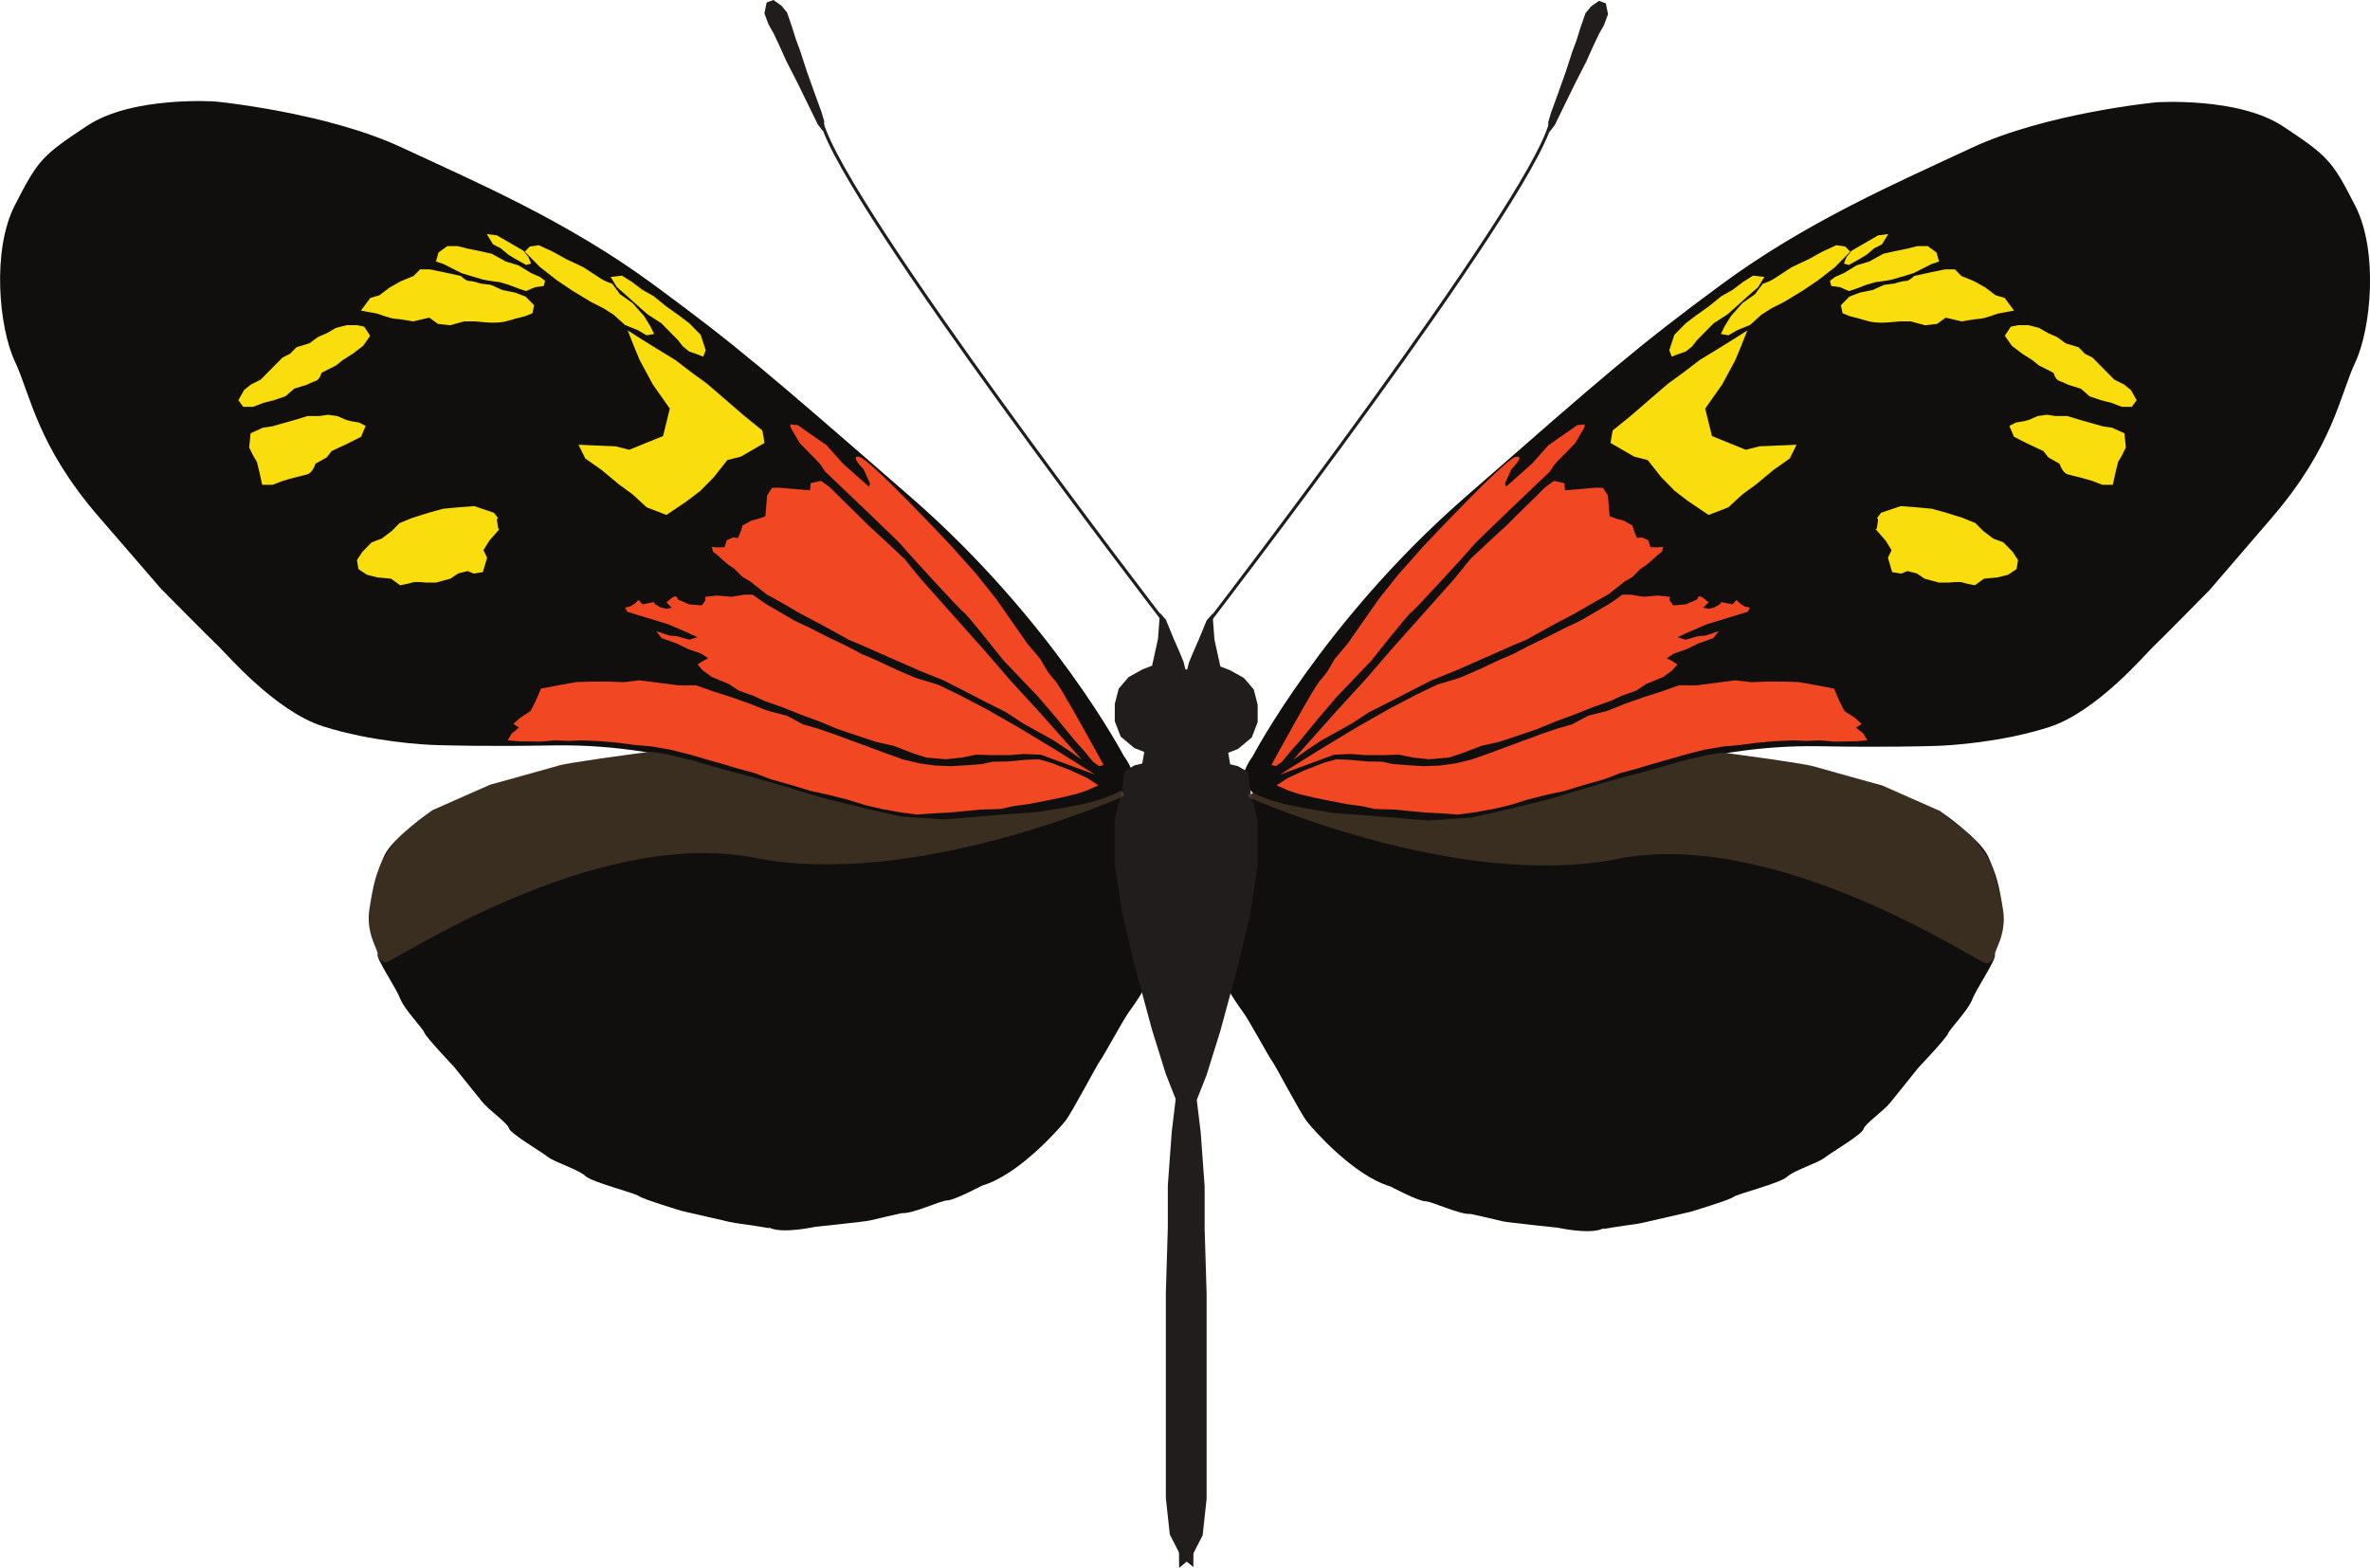 <?xml version="1.0" encoding="UTF-8" standalone="no"?>
<!-- Created with Inkscape (http://www.inkscape.org/) -->

<svg
   xmlns:dc="http://purl.org/dc/elements/1.1/"
   xmlns:cc="http://creativecommons.org/ns#"
   xmlns:rdf="http://www.w3.org/1999/02/22-rdf-syntax-ns#"
   xmlns:svg="http://www.w3.org/2000/svg"
   xmlns="http://www.w3.org/2000/svg"
   xmlns:sodipodi="http://sodipodi.sourceforge.net/DTD/sodipodi-0.dtd"
   xmlns:inkscape="http://www.inkscape.org/namespaces/inkscape"
   width="268.868mm"
   height="177.868mm"
   viewBox="0 0 952.681 630.242"
   id="svg34720"
   version="1.1"
   inkscape:version="0.91 r13725"
   sodipodi:docname="H_e_amalfreda.svg"
   inkscape:export-filename="C:\Users\StevenVB\Dropbox (Cambridge University)\Heliconius\Pictures\cartoons\H_e_erato_simple.png"
   inkscape:export-xdpi="1000"
   inkscape:export-ydpi="1000">
  <defs
     id="defs34722">
    <clipPath
       id="clipPath157182-1-7-91"
       clipPathUnits="userSpaceOnUse">
      <path
         inkscape:connector-curvature="0"
         id="path157184-3-0-4"
         d="m 57.245,6174.23 241.605,0 0,-67.34 -241.605,0 0,67.34 z" />
    </clipPath>
    <clipPath
       id="clipPath157182-1-7-2-68"
       clipPathUnits="userSpaceOnUse">
      <path
         inkscape:connector-curvature="0"
         id="path157184-3-0-1-41"
         d="m 57.245,6174.23 241.605,0 0,-67.34 -241.605,0 0,67.34 z" />
    </clipPath>
    <clipPath
       id="clipPath156194-8-7-6"
       clipPathUnits="userSpaceOnUse">
      <path
         inkscape:connector-curvature="0"
         id="path156196-6-5-8"
         d="m 54.737,6624.2 241.604,0 0,-67.35 -241.604,0 0,67.35 z" />
    </clipPath>
    <clipPath
       id="clipPath156194-8-6-0"
       clipPathUnits="userSpaceOnUse">
      <path
         inkscape:connector-curvature="0"
         id="path156196-6-3-5"
         d="m 54.737,6624.2 241.604,0 0,-67.35 -241.604,0 0,67.35 z" />
    </clipPath>
    <clipPath
       id="clipPath163250-2-9-6-18-13"
       clipPathUnits="userSpaceOnUse">
      <path
         inkscape:connector-curvature="0"
         id="path163252-8-9-8-41-2"
         d="m 62.19,5722.56 243.031,0 0,-67.69 -243.031,0 0,67.69 z" />
    </clipPath>
    <clipPath
       id="clipPath163250-2-9-6-1-2-1"
       clipPathUnits="userSpaceOnUse">
      <path
         inkscape:connector-curvature="0"
         id="path163252-8-9-8-6-4-6"
         d="m 62.19,5722.56 243.031,0 0,-67.69 -243.031,0 0,67.69 z" />
    </clipPath>
    <clipPath
       id="clipPath163250-2-9-6-18-13-9"
       clipPathUnits="userSpaceOnUse">
      <path
         inkscape:connector-curvature="0"
         id="path163252-8-9-8-41-2-1"
         d="m 62.19,5722.56 243.031,0 0,-67.69 -243.031,0 0,67.69 z" />
    </clipPath>
    <filter
       inkscape:collect="always"
       style="color-interpolation-filters:sRGB"
       id="filter5050"
       x="-0.038"
       width="1.076"
       y="-0.137"
       height="1.274">
      <feGaussianBlur
         inkscape:collect="always"
         stdDeviation="3.861"
         id="feGaussianBlur5052" />
    </filter>
    <filter
       inkscape:collect="always"
       style="color-interpolation-filters:sRGB"
       id="filter5054"
       x="-0.038"
       width="1.076"
       y="-0.137"
       height="1.274">
      <feGaussianBlur
         inkscape:collect="always"
         stdDeviation="3.861"
         id="feGaussianBlur5056" />
    </filter>
    <clipPath
       clipPathUnits="userSpaceOnUse"
       id="clipPath157182-1-7-91-2">
      <path
         d="m 57.245,6174.23 241.605,0 0,-67.34 -241.605,0 0,67.34 z"
         id="path157184-3-0-4-8"
         inkscape:connector-curvature="0" />
    </clipPath>
    <clipPath
       clipPathUnits="userSpaceOnUse"
       id="clipPath157182-1-7-2-68-6">
      <path
         d="m 57.245,6174.23 241.605,0 0,-67.34 -241.605,0 0,67.34 z"
         id="path157184-3-0-1-41-1"
         inkscape:connector-curvature="0" />
    </clipPath>
    <clipPath
       clipPathUnits="userSpaceOnUse"
       id="clipPath156194-8-7-6-2">
      <path
         d="m 54.737,6624.2 241.604,0 0,-67.35 -241.604,0 0,67.35 z"
         id="path156196-6-5-8-5"
         inkscape:connector-curvature="0" />
    </clipPath>
    <clipPath
       clipPathUnits="userSpaceOnUse"
       id="clipPath156194-8-6-0-7">
      <path
         d="m 54.737,6624.2 241.604,0 0,-67.35 -241.604,0 0,67.35 z"
         id="path156196-6-3-5-9"
         inkscape:connector-curvature="0" />
    </clipPath>
    <clipPath
       clipPathUnits="userSpaceOnUse"
       id="clipPath163250-2-9-6-18-13-0">
      <path
         d="m 62.19,5722.56 243.031,0 0,-67.69 -243.031,0 0,67.69 z"
         id="path163252-8-9-8-41-2-8"
         inkscape:connector-curvature="0" />
    </clipPath>
    <clipPath
       clipPathUnits="userSpaceOnUse"
       id="clipPath163250-2-9-6-1-2-1-7">
      <path
         d="m 62.19,5722.56 243.031,0 0,-67.69 -243.031,0 0,67.69 z"
         id="path163252-8-9-8-6-4-6-7"
         inkscape:connector-curvature="0" />
    </clipPath>
    <clipPath
       clipPathUnits="userSpaceOnUse"
       id="clipPath154878-7-9-5">
      <path
         d="m 52.477,7073.57 241.606,0 0,-67.35 -241.606,0 0,67.35 z"
         id="path154880-1-4-9"
         inkscape:connector-curvature="0" />
    </clipPath>
    <clipPath
       clipPathUnits="userSpaceOnUse"
       id="clipPath154878-7-7-96">
      <path
         d="m 52.477,7073.57 241.606,0 0,-67.35 -241.606,0 0,67.35 z"
         id="path154880-1-46-1"
         inkscape:connector-curvature="0" />
    </clipPath>
  </defs>
  <sodipodi:namedview
     id="base"
     pagecolor="#ffffff"
     bordercolor="#666666"
     borderopacity="1.0"
     inkscape:pageopacity="0.0"
     inkscape:pageshadow="2"
     inkscape:zoom="0.49497475"
     inkscape:cx="-170.07203"
     inkscape:cy="772.26946"
     inkscape:document-units="px"
     inkscape:current-layer="layer1"
     showgrid="false"
     fit-margin-top="0"
     fit-margin-left="0"
     fit-margin-right="0"
     fit-margin-bottom="0"
     inkscape:window-width="1920"
     inkscape:window-height="1017"
     inkscape:window-x="-8"
     inkscape:window-y="-8"
     inkscape:window-maximized="1" />
  <g
     inkscape:label="Layer 1"
     inkscape:groupmode="layer"
     id="layer1"
     transform="translate(1300.704,145.847)">
    <g
       id="g162606-9-5-2-7-2"
       transform="matrix(1.25,0,0,-1.25,-799.018,174.622)"
       style="fill:#110f0d;fill-opacity:1">
      <path
         d="m 0,0 c 0.864,-1.02 -1.723,-4.091 0.864,-6.816 2.589,-2.732 -1.295,-4.436 -1.727,-6.48 -0.434,-2.047 -2.587,-5.799 -2.587,-9.209 0,-3.407 -0.432,-8.183 -1.727,-12.274 -1.293,-4.092 -4.312,-17.048 -3.446,-21.482 0.861,-4.431 5.605,-10.905 7.326,-13.292 C 0.43,-71.94 6.9,-83.877 7.761,-84.9 c 0.863,-1.023 9.057,-16.706 11.211,-19.432 2.157,-2.732 15.093,-17.393 26.734,-20.798 0,0 9.055,-4.777 11.212,-4.777 2.16,0 11.212,-4.43 14.662,-4.091 0,0 9.055,-2.045 10.349,-2.384 1.293,-0.343 17.677,-2.05 17.677,-2.05 0,0 9.779,-2.16 14.09,-0.453 4.309,1.703 -1.155,-0.228 1.004,0.115 2.16,0.338 3.879,0.677 6.471,1.02 2.585,0.341 5.174,0.684 7.759,1.368 l 13.366,3.066 c 0,0 12.507,3.752 13.799,4.775 1.295,1.019 15.091,4.432 17.251,6.477 2.154,2.048 9.917,4.434 12.071,6.138 2.155,1.703 12.074,7.499 12.505,9.205 0.43,1.707 6.468,5.8 8.625,8.526 2.155,2.727 9.051,11.249 9.051,11.249 0,0 9.057,9.548 9.491,10.913 0.43,1.361 6.47,7.5 7.762,10.908 1.292,3.411 7.763,12.959 7.328,14.322 -0.43,1.365 3.884,6.48 2.591,14.662 -1.294,8.184 -2.156,11.252 -4.746,17.046 -2.587,5.799 -15.523,14.665 -15.523,14.665 l -18.54,8.182 c 0,0 -18.544,5.115 -21.992,6.137 -3.452,1.02 -24.147,3.752 -24.147,3.752 0,0 -17.251,2.386 -21.991,2.727 -4.747,0.342 -21.131,0 -21.131,0 0,0 -13.798,0.342 -20.262,0.342 -6.474,0 -19.411,-0.683 -21.562,-1.026 -2.158,-0.342 -12.508,-1.023 -16.82,-1.023 -4.31,0 -20.268,-2.384 -21.991,-2.384 -1.723,0 -19.406,-4.435 -19.406,-4.435 L 5.604,5.116 0,0 Z"
         style="fill:#110f0d;fill-opacity:1;fill-rule:nonzero;stroke:none"
         id="path162608-0-3-8-0-8"
         inkscape:connector-curvature="0" />
    </g>
    <g
       id="g156206-8-1-1-7-9"
       transform="matrix(1.283,0,0,-1.25,-797.183,158.227)">
      <path
         d="m 0,0 c 0,0 22.043,43.366 66.388,83.198 44.352,39.828 53.734,48.298 80.39,68.501 26.664,20.198 54.862,32.676 78.376,43.961 23.509,11.285 57.872,14.689 57.872,14.689 0,0 25.769,1.853 39.884,-7.764 14.11,-9.609 15.363,-11.02 22.587,-25.577 7.233,-14.555 4.947,-39.369 0,-50.229 -4.948,-10.851 -6.879,-27.008 -26.239,-50.09 l -19.35,-23.084 c 0,0 -15.716,-16.408 -17.799,-18.371 C 280.027,33.27 264.532,14.342 249.468,9.415 234.41,4.483 218.148,3.499 214.211,3.395 210.275,3.288 198.471,2.903 177.715,3.283 c -20.752,0.381 -37.309,-3.608 -44.951,-5.641 -7.631,-2.029 -31.903,-9.581 -38.931,-11.366 -7.029,-1.787 -21.998,-6.961 -35.734,-7.083 -13.728,-0.113 -26.58,1.754 -30.863,2.312 -4.274,0.56 -18.401,2.503 -24.126,5.021 -5.728,2.517 -4.022,4.767 -5.449,6.537 C -3.769,-5.164 0,0 0,0"
         style="fill:#110f0d;fill-opacity:1;fill-rule:nonzero;stroke:none"
         id="path156208-7-9-9-2-0"
         inkscape:connector-curvature="0" />
    </g>
    <g
       id="g163262-5-9-9-7-0"
       transform="matrix(1.25,0,0,-1.25,-826.737,484.395)">
      <path
         d="m 0,0 3.791,3.082 3.791,7.402 1.267,11.718 0,24.668 0,12.955 0,15.417 0,12.951 -0.636,20.969 0,13.571 -1.264,17.271 -1.265,10.484 3.165,8.019 4.42,14.183 5.685,20.97 3.791,16.035 2.526,16.033 0,14.806 -2.181,8.362 -0.976,7.055 -3.16,1.85 -2.525,0.616 -0.634,3.701 3.159,1.236 4.423,3.7 1.894,4.935 0,5.548 -1.26,4.937 -3.157,3.701 -4.425,2.462 -3.16,1.236 -1.896,8.634 -0.63,8.327 -1.894,-2.158 -2.529,-6.169 -1.898,-4.317 -1.261,-3.082 -0.634,-2.471 -4.425,0 L 0,0 Z"
         style="fill:#211d1d;fill-opacity:1;fill-rule:nonzero;stroke:none"
         id="path163264-0-8-2-8-5"
         inkscape:connector-curvature="0" />
    </g>
    <g
       id="g163266-9-6-5-25-8"
       transform="matrix(1.25,0,0,-1.25,-814.101,103.167)">
      <path
         d="M 0,0 C 0,0 101.726,132.292 109.308,159.434"
         style="fill:none;stroke:#211d1d;stroke-width:1;stroke-linecap:butt;stroke-linejoin:miter;stroke-miterlimit:10;stroke-dasharray:none;stroke-opacity:1"
         id="path163268-3-1-6-10-1"
         inkscape:connector-curvature="0" />
    </g>
    <g
       id="g163270-2-6-6-9-4"
       transform="matrix(1.25,0,0,-1.25,-655.749,-144.046)">
      <path
         d="m 0,0 0.634,-3.082 -1.264,-3.391 -1.58,-2.774 -1.896,-4.014 -2.214,-4.932 -3.473,-6.782 -3.473,-7.095 -3.16,-6.474 -0.948,-1.234 -0.209,1.849 0.841,2.878 2.21,6.068 2.529,7.092 2.21,6.784 1.268,3.392 1.256,4.009 1.585,4.624 1.685,2.054 2.315,1.645 L 0,0 Z"
         style="fill:#211d1d;fill-opacity:1;fill-rule:nonzero;stroke:none"
         id="path163272-4-0-1-7-9"
         inkscape:connector-curvature="0" />
    </g>
    <g
       id="g163274-5-5-4-30-2"
       transform="matrix(1.25,0,0,-1.25,-655.749,-144.046)">
      <path
         d="m 0,0 0.634,-3.082 -1.264,-3.391 -1.58,-2.774 -1.896,-4.014 -2.214,-4.932 -3.473,-6.782 -3.473,-7.095 -3.16,-6.474 -0.948,-1.234 -0.209,1.849 0.841,2.878 2.21,6.068 2.529,7.092 2.21,6.784 1.268,3.392 1.256,4.009 1.585,4.624 1.685,2.054 2.315,1.645 L 0,0 Z"
         style="fill:none;stroke:#211d1d;stroke-width:1;stroke-linecap:butt;stroke-linejoin:miter;stroke-miterlimit:10;stroke-dasharray:none;stroke-opacity:1"
         id="path163276-0-4-0-92-2"
         inkscape:connector-curvature="0" />
    </g>
    <g
       id="g163246-5-8-5-2-3"
       transform="matrix(1.25,0,0,-1.25,-876.755,7310.003)"
       style="opacity:0.417;filter:url(#filter5054)">
      <g
         id="g163248-2-5-5-5-8" />
      <g
         id="g163254-6-9-6-5-1">
        <g
           clip-path="url(#clipPath163250-2-9-6-18-13)"
           id="g163256-6-7-4-1-0"
           style="opacity:0.57">
          <g
             transform="translate(62.549,5708.212)"
             id="g163258-6-5-0-7-2">
            <path
               d="m 0,0 c 0,0 66.815,-29.909 118.469,-19.734 51.651,10.179 116.413,-33.766 118.624,-33.608 2.213,0.148 2.739,2.563 2.739,2.563 l 1.16,3.703 1.367,4.318 0.313,5.342 -0.839,4.628 -1.264,4.884 -1.472,5.701 -2.478,4.32 -3.473,4.625 -4.109,3.548 -3.79,2.772 -2.843,2.471 -7.107,3.082 -6.476,3.237 -5.108,1.75 -9.9,3.184 -8.002,1.955 -5.425,1.745 -10.159,1.337 -8.956,1.336 -4.837,0.619 -4.794,0.565 -4.11,-0.617 -8.526,-2.005 L 128.892,8.793 118.469,6.014 106.777,2.624 96.672,-0.462 82.297,-4.006 71.24,-6.472 57.496,-7.396 40.912,-6.01 26.854,-4.933 18.48,-3.541 11.529,-2.158 7.107,-0.925 3.16,0.617 0.63,1.852 -0.359,0.866"
               style="fill:#bf925c;fill-opacity:1;fill-rule:nonzero;stroke:none"
               id="path163260-0-3-0-4-5"
               inkscape:connector-curvature="0" />
          </g>
        </g>
      </g>
    </g>
    <g
       id="g162606-9-5-2-0-6-6"
       transform="matrix(-1.25,0,0,-1.25,-848.721,174.292)"
       style="fill:#110f0d;fill-opacity:1">
      <path
         d="m 0,0 c 0.864,-1.02 -1.723,-4.091 0.864,-6.816 2.589,-2.732 -1.295,-4.436 -1.727,-6.48 -0.434,-2.047 -2.587,-5.799 -2.587,-9.209 0,-3.407 -0.432,-8.183 -1.727,-12.274 -1.293,-4.092 -4.312,-17.048 -3.446,-21.482 0.861,-4.431 5.605,-10.905 7.326,-13.292 C 0.43,-71.94 6.9,-83.877 7.761,-84.9 c 0.863,-1.023 9.057,-16.706 11.211,-19.432 2.157,-2.732 15.093,-17.393 26.734,-20.798 0,0 9.055,-4.777 11.212,-4.777 2.16,0 11.212,-4.43 14.662,-4.091 0,0 9.055,-2.045 10.349,-2.384 1.293,-0.343 17.677,-2.05 17.677,-2.05 0,0 9.779,-2.16 14.09,-0.453 4.309,1.703 -1.155,-0.228 1.004,0.115 2.16,0.338 3.879,0.677 6.471,1.02 2.585,0.341 5.174,0.684 7.759,1.368 l 13.366,3.066 c 0,0 12.507,3.752 13.799,4.775 1.295,1.019 15.091,4.432 17.251,6.477 2.154,2.048 9.917,4.434 12.071,6.138 2.155,1.703 12.074,7.499 12.505,9.205 0.43,1.707 6.468,5.8 8.625,8.526 2.155,2.727 9.051,11.249 9.051,11.249 0,0 9.057,9.548 9.491,10.913 0.43,1.361 6.47,7.5 7.762,10.908 1.292,3.411 7.763,12.959 7.328,14.322 -0.43,1.365 3.884,6.48 2.591,14.662 -1.294,8.184 -2.156,11.252 -4.746,17.046 -2.587,5.799 -15.523,14.665 -15.523,14.665 l -18.54,8.182 c 0,0 -18.544,5.115 -21.992,6.137 -3.452,1.02 -24.147,3.752 -24.147,3.752 0,0 -17.251,2.386 -21.991,2.727 -4.747,0.342 -21.131,0 -21.131,0 0,0 -13.798,0.342 -20.262,0.342 -6.474,0 -19.411,-0.683 -21.562,-1.026 -2.158,-0.342 -12.508,-1.023 -16.82,-1.023 -4.31,0 -20.268,-2.384 -21.991,-2.384 -1.723,0 -19.406,-4.435 -19.406,-4.435 L 5.604,5.116 0,0 Z"
         style="fill:#110f0d;fill-opacity:1;fill-rule:nonzero;stroke:none"
         id="path162608-0-3-8-2-9-5"
         inkscape:connector-curvature="0" />
    </g>
    <g
       id="g156206-8-1-1-6-5-8"
       transform="matrix(-1.29,0,0,-1.25,-849.039,157.896)">
      <path
         d="m 0,0 c 0,0 22.043,43.366 66.388,83.198 44.352,39.828 53.734,48.298 80.39,68.501 26.664,20.198 54.862,32.676 78.376,43.961 23.509,11.285 57.872,14.689 57.872,14.689 0,0 25.769,1.853 39.884,-7.764 14.11,-9.609 15.363,-11.02 22.587,-25.577 7.233,-14.555 4.947,-39.369 0,-50.229 -4.948,-10.851 -6.879,-27.008 -26.239,-50.09 l -19.35,-23.084 c 0,0 -15.716,-16.408 -17.799,-18.371 C 280.027,33.27 264.532,14.342 249.468,9.415 234.41,4.483 218.148,3.499 214.211,3.395 210.275,3.288 198.471,2.903 177.715,3.283 c -20.752,0.381 -37.309,-3.608 -44.951,-5.641 -7.631,-2.029 -31.903,-9.581 -38.931,-11.366 -7.029,-1.787 -21.998,-6.961 -35.734,-7.083 -13.728,-0.113 -26.58,1.754 -30.863,2.312 -4.274,0.56 -18.401,2.503 -24.126,5.021 -5.728,2.517 -4.022,4.767 -5.449,6.537 C -3.769,-5.164 0,0 0,0"
         style="fill:#110f0d;fill-opacity:1;fill-rule:nonzero;stroke:none"
         id="path156208-7-9-9-0-6-7"
         inkscape:connector-curvature="0" />
    </g>
    <g
       id="g163262-5-9-9-9-9-7"
       transform="matrix(-1.25,0,0,-1.25,-821.001,484.065)">
      <path
         d="m 0,0 3.791,3.082 3.791,7.402 1.267,11.718 0,24.668 0,12.955 0,15.417 0,12.951 -0.636,20.969 0,13.571 -1.264,17.271 -1.265,10.484 3.165,8.019 4.42,14.183 5.685,20.97 3.791,16.035 2.526,16.033 0,14.806 -2.181,8.362 -0.976,7.055 -3.16,1.85 -2.525,0.616 -0.634,3.701 3.159,1.236 4.423,3.7 1.894,4.935 0,5.548 -1.26,4.937 -3.157,3.701 -4.425,2.462 -3.16,1.236 -1.896,8.634 -0.63,8.327 -1.894,-2.158 -2.529,-6.169 -1.898,-4.317 -1.261,-3.082 -0.634,-2.471 -4.425,0 L 0,0 Z"
         style="fill:#211d1d;fill-opacity:1;fill-rule:nonzero;stroke:none"
         id="path163264-0-8-2-2-30-8"
         inkscape:connector-curvature="0" />
    </g>
    <g
       id="g163266-9-6-5-2-3-8"
       transform="matrix(-1.25,0,0,-1.25,-833.637,102.836)">
      <path
         d="M 0,0 C 0,0 101.726,132.292 109.308,159.434"
         style="fill:none;stroke:#211d1d;stroke-width:1;stroke-linecap:butt;stroke-linejoin:miter;stroke-miterlimit:10;stroke-dasharray:none;stroke-opacity:1"
         id="path163268-3-1-6-3-8-4"
         inkscape:connector-curvature="0" />
    </g>
    <g
       id="g163270-2-6-6-7-7-3"
       transform="matrix(-1.25,0,0,-1.25,-991.99,-144.376)">
      <path
         d="m 0,0 0.634,-3.082 -1.264,-3.391 -1.58,-2.774 -1.896,-4.014 -2.214,-4.932 -3.473,-6.782 -3.473,-7.095 -3.16,-6.474 -0.948,-1.234 -0.209,1.849 0.841,2.878 2.21,6.068 2.529,7.092 2.21,6.784 1.268,3.392 1.256,4.009 1.585,4.624 1.685,2.054 2.315,1.645 L 0,0 Z"
         style="fill:#211d1d;fill-opacity:1;fill-rule:nonzero;stroke:none"
         id="path163272-4-0-1-2-70-1"
         inkscape:connector-curvature="0" />
    </g>
    <g
       id="g163274-5-5-4-3-2-9"
       transform="matrix(-1.25,0,0,-1.25,-991.99,-144.376)">
      <path
         d="m 0,0 0.634,-3.082 -1.264,-3.391 -1.58,-2.774 -1.896,-4.014 -2.214,-4.932 -3.473,-6.782 -3.473,-7.095 -3.16,-6.474 -0.948,-1.234 -0.209,1.849 0.841,2.878 2.21,6.068 2.529,7.092 2.21,6.784 1.268,3.392 1.256,4.009 1.585,4.624 1.685,2.054 2.315,1.645 L 0,0 Z"
         style="fill:none;stroke:#211d1d;stroke-width:1;stroke-linecap:butt;stroke-linejoin:miter;stroke-miterlimit:10;stroke-dasharray:none;stroke-opacity:1"
         id="path163276-0-4-0-9-45-8"
         inkscape:connector-curvature="0" />
    </g>
    <g
       id="g163246-5-8-5-2-3-1"
       transform="matrix(-1.25,0,0,-1.25,-771.073,7309.571)"
       style="opacity:0.417;filter:url(#filter5050)">
      <g
         id="g163248-2-5-5-5-8-5" />
      <g
         id="g163254-6-9-6-5-1-6">
        <g
           clip-path="url(#clipPath163250-2-9-6-18-13-9)"
           id="g163256-6-7-4-1-0-4"
           style="opacity:0.57">
          <g
             transform="translate(62.549,5708.212)"
             id="g163258-6-5-0-7-2-9">
            <path
               d="m 0,0 c 0,0 66.815,-29.909 118.469,-19.734 51.651,10.179 116.413,-33.766 118.624,-33.608 2.213,0.148 2.739,2.563 2.739,2.563 l 1.16,3.703 1.367,4.318 0.313,5.342 -0.839,4.628 -1.264,4.884 -1.472,5.701 -2.478,4.32 -3.473,4.625 -4.109,3.548 -3.79,2.772 -2.843,2.471 -7.107,3.082 -6.476,3.237 -5.108,1.75 -9.9,3.184 -8.002,1.955 -5.425,1.745 -10.159,1.337 -8.956,1.336 -4.837,0.619 -4.794,0.565 -4.11,-0.617 -8.526,-2.005 L 128.892,8.793 118.469,6.014 106.777,2.624 96.672,-0.462 82.297,-4.006 71.24,-6.472 57.496,-7.396 40.912,-6.01 26.854,-4.933 18.48,-3.541 11.529,-2.158 7.107,-0.925 3.16,0.617 0.63,1.852 -0.359,0.866"
               style="fill:#bf925c;fill-opacity:1;fill-rule:nonzero;stroke:none"
               id="path163260-0-3-0-4-5-0"
               inkscape:connector-curvature="0" />
          </g>
        </g>
      </g>
    </g>
    <g
       id="g6342"
       transform="translate(-672.286,534.286)">
      <g
         transform="matrix(1.25,0,0,-1.25,19.827,-507.086)"
         id="g154978-0-2-8">
        <path
           inkscape:connector-curvature="0"
           id="path154980-1-8-4"
           style="fill:#f9dd0c;fill-opacity:1;fill-rule:nonzero;stroke:none"
           d="m 0,0 -0.695,-3.994 7.613,-4.412 4.354,-1.103 4.352,-5.515 4.355,-4.419 4.344,-3.307 6.531,-4.415 6.347,2.453 4.532,4.168 4.302,3.136 5.605,4.663 5.315,3.748 2.174,4.416 -11.958,-0.513 -4.356,-1.106 -5.437,2.206 -5.437,2.208 -2.179,8.823 5.442,7.727 4.204,7.779 1.872,4.504 2.036,5.133 -4.85,-3.071 -4.325,-2.683 -6.114,-3.729 -5.231,-4.009 -4.96,-3.607 -5.605,-4.82 L 5.946,4.821 0,0 Z" />
      </g>
      <g
         transform="matrix(1.25,0,0,-1.25,43.605,-536.744)"
         id="g154982-5-7-8">
        <path
           inkscape:connector-curvature="0"
           id="path154984-5-28-0"
           style="fill:#f9dd0c;fill-opacity:1;fill-rule:nonzero;stroke:none"
           d="M 0,0 -0.815,2.068 0,4.551 l 0.815,2.484 3.673,3.724 3.263,2.479 4.081,2.899 4.076,3.31 3.674,2.071 3.262,2.479 3.264,2.069 3.67,-0.414 -2.039,-3.31 L 24.886,19.859 21.212,16.551 17.947,13.65 13.463,10.759 11.832,9.103 9.789,7.035 8.156,5.383 6.529,3.313 4.488,1.657 2.039,0.828 0,0 Z" />
      </g>
      <g
         transform="matrix(1.25,0,0,-1.25,64.85,-548.981)"
         id="g154986-3-3-2">
        <path
           inkscape:connector-curvature="0"
           id="path154988-0-5-1"
           style="fill:#f9dd0c;fill-opacity:1;fill-rule:nonzero;stroke:none"
           d="m 0,0 2.042,3.313 3.673,4.138 4.079,2.896 2.446,3.307 c 0,0 2.447,0.827 3.67,1.659 1.228,0.827 5.714,3.722 5.714,3.722 l 5.302,2.484 4.487,2.481 4.486,2.067 2.856,-0.414 L 40.388,24 37.936,21.519 35.492,19.035 30.191,14.899 25.293,11.584 19.175,7.864 15.097,5.796 11.829,3.726 8.158,0.416 4.083,-1.237 1.226,-2.895 -1.223,-2.479 0,0 Z" />
      </g>
      <g
         transform="matrix(1.25,0,0,-1.25,114.82,-573.638)"
         id="g154990-2-4-1">
        <path
           inkscape:connector-curvature="0"
           id="path154992-7-0-3"
           style="fill:#f9dd0c;fill-opacity:1;fill-rule:nonzero;stroke:none"
           d="M 0,0 -1.628,0.414 -0.814,2.481 0.818,4.553 3.674,6.208 6.53,7.861 9.383,9.514 12.648,9.932 10.611,6.621 8.163,5.379 5.715,3.31 3.674,2.07 0,0 Z" />
      </g>
      <g
         transform="matrix(1.25,0,0,-1.25,107.683,-565.192)"
         id="g154994-7-3-3">
        <path
           inkscape:connector-curvature="0"
           id="path154996-3-9-6"
           style="fill:#f9dd0c;fill-opacity:1;fill-rule:nonzero;stroke:none"
           d="m 0,0 2.859,-0.417 2.851,-1.24 2.45,0.828 3.265,1.24 2.854,0.827 c 0,0 3.671,0.415 5.304,0.828 1.631,0.414 6.932,2.07 6.932,2.07 l 5.713,2.895 2.448,0.827 -0.815,2.899 -2.854,2.066 -3.266,0 -3.263,-0.824 -4.079,-0.828 -3.67,-0.828 L 12.24,7.858 8.16,6.618 4.082,4.136 1.226,2.894 -0.406,1.653 0,0 Z" />
      </g>
      <g
         transform="matrix(1.25,0,0,-1.25,112.785,-554.676)"
         id="g154998-8-56-0">
        <path
           inkscape:connector-curvature="0"
           id="path155000-1-1-9"
           style="fill:#f9dd0c;fill-opacity:1;fill-rule:nonzero;stroke:none"
           d="m 0,0 2.04,-0.83 3.262,-0.828 c 0,0 1.228,-0.412 2.856,-0.828 1.632,-0.412 3.264,-0.412 4.488,-0.412 1.222,0 5.301,0.412 5.301,0.412 l 3.673,0 4.488,-1.24 3.671,0.413 2.856,2.071 5.304,-1.244 c 0,0 4.486,0.828 5.708,0.828 1.227,0 5.712,1.658 5.712,1.658 l 4.488,0.827 -2.448,3.305 -2.858,0.831 -3.26,2.484 -3.672,2.068 -4.079,1.655 -2.043,2.068 -2.852,0 -4.083,-0.827 -5.707,-1.241 c 0,0 -1.634,-1.655 -2.855,-1.655 -1.222,0 -3.673,-0.83 -3.673,-0.83 L 13.055,8.273 9.38,6.616 5.302,5.791 2.04,4.549 -0.413,2.067 0,0 Z" />
      </g>
      <g
         transform="matrix(1.25,0,0,-1.25,112.785,-554.676)"
         id="g155002-1-7-7">
        <path
           inkscape:connector-curvature="0"
           id="path155004-9-1-5"
           style="fill:none;stroke:#f9dd0c;stroke-width:1;stroke-linecap:butt;stroke-linejoin:miter;stroke-miterlimit:4;stroke-dasharray:none;stroke-opacity:1"
           d="m 0,0 2.04,-0.83 3.262,-0.828 c 0,0 1.228,-0.412 2.856,-0.828 1.632,-0.412 3.264,-0.412 4.488,-0.412 1.222,0 5.301,0.412 5.301,0.412 l 3.673,0 4.488,-1.24 3.671,0.413 2.856,2.071 5.304,-1.244 c 0,0 4.486,0.828 5.708,0.828 1.227,0 5.712,1.658 5.712,1.658 l 4.488,0.827 -2.448,3.305 -2.858,0.831 -3.26,2.484 -3.672,2.068 -4.079,1.655 -2.043,2.068 -2.852,0 -4.083,-0.827 -5.707,-1.241 c 0,0 -1.634,-1.655 -2.855,-1.655 -1.222,0 -3.673,-0.83 -3.673,-0.83 L 13.055,8.273 9.38,6.616 5.302,5.791 2.04,4.549 -0.413,2.067 0,0 Z" />
      </g>
      <g
         transform="matrix(1.25,0,0,-1.25,178.224,-545.169)"
         id="g155006-5-3-5">
        <path
           inkscape:connector-curvature="0"
           id="path155008-7-7-8"
           style="fill:#f9dd0c;fill-opacity:1;fill-rule:nonzero;stroke:none"
           d="m 0,0 2.038,-2.898 3.267,-2.482 3.261,-2.069 2.039,-1.655 4.896,-2.484 c 0,0 0.409,-2.068 1.631,-2.481 1.226,-0.413 2.858,-1.242 2.858,-1.242 l 4.078,-1.242 2.855,-2.48 3.671,-1.243 3.264,-0.826 3.262,-1.245 2.857,0 1.225,1.658 -1.632,2.896 -2.043,1.656 -3.262,1.655 -2.444,2.483 -2.451,2.479 -2.04,2.071 -2.447,1.244 -2.038,2.068 -4.081,1.239 -2.854,2.067 -2.858,1.243 -2.854,1.656 -3.265,0.827 -3.263,0 L 1.63,2.48 0,0 Z" />
      </g>
      <g
         transform="matrix(1.25,0,0,-1.25,178.224,-545.169)"
         id="g155010-6-0-06">
        <path
           inkscape:connector-curvature="0"
           id="path155012-3-9-4"
           style="fill:none;stroke:#f9dd0c;stroke-width:1;stroke-linecap:butt;stroke-linejoin:miter;stroke-miterlimit:4;stroke-dasharray:none;stroke-opacity:1"
           d="m 0,0 2.038,-2.898 3.267,-2.482 3.261,-2.069 2.039,-1.655 4.896,-2.484 c 0,0 0.409,-2.068 1.631,-2.481 1.226,-0.413 2.858,-1.242 2.858,-1.242 l 4.078,-1.242 2.855,-2.48 3.671,-1.243 3.264,-0.826 3.262,-1.245 2.857,0 1.225,1.658 -1.632,2.896 -2.043,1.656 -3.262,1.655 -2.444,2.483 -2.451,2.479 -2.04,2.071 -2.447,1.244 -2.038,2.068 -4.081,1.239 -2.854,2.067 -2.858,1.243 -2.854,1.656 -3.265,0.827 -3.263,0 L 1.63,2.48 0,0 Z" />
      </g>
      <g
         transform="matrix(1.25,0,0,-1.25,181.62,-505.024)"
         id="g155014-8-4-8">
        <path
           inkscape:connector-curvature="0"
           id="path155016-4-3-4"
           style="fill:#f9dd0c;fill-opacity:1;fill-rule:nonzero;stroke:none"
           d="m 0,0 4.085,-2.07 5.302,-2.48 1.629,-2.073 3.672,-2.067 c 0,0 0.813,-2.897 2.45,-3.309 1.633,-0.412 4.892,-1.241 4.892,-1.241 l 2.859,-0.827 3.259,-1.244 2.859,0 0.817,3.724 0.814,3.314 1.224,2.066 1.223,2.484 -0.412,4.138 -3.666,1.655 -2.859,0.414 -7.341,2.065 -4.079,1.242 -3.671,0 L 10.203,6.205 7.345,5.791 4.492,4.549 2.859,4.14 0.412,3.724 -1.221,2.897 0,0 Z" />
      </g>
      <g
         transform="matrix(1.25,0,0,-1.25,181.62,-505.024)"
         id="g155018-8-0-4">
        <path
           inkscape:connector-curvature="0"
           id="path155020-1-5-9"
           style="fill:none;stroke:#f9dd0c;stroke-width:1;stroke-linecap:butt;stroke-linejoin:miter;stroke-miterlimit:4;stroke-dasharray:none;stroke-opacity:1"
           d="m 0,0 4.085,-2.07 5.302,-2.48 1.629,-2.073 3.672,-2.067 c 0,0 0.813,-2.897 2.45,-3.309 1.633,-0.412 4.892,-1.241 4.892,-1.241 l 2.859,-0.827 3.259,-1.244 2.859,0 0.817,3.724 0.814,3.314 1.224,2.066 1.223,2.484 -0.412,4.138 -3.666,1.655 -2.859,0.414 -7.341,2.065 -4.079,1.242 -3.671,0 L 10.203,6.205 7.345,5.791 4.492,4.549 2.859,4.14 0.412,3.724 -1.221,2.897 0,0 Z" />
      </g>
      <g
         transform="matrix(1.25,0,0,-1.25,126.043,-467.788)"
         id="g155022-7-4-9">
        <path
           inkscape:connector-curvature="0"
           id="path155024-7-0-4"
           style="fill:#f9dd0c;fill-opacity:1;fill-rule:nonzero;stroke:#f9dd0c;stroke-width:1;stroke-linecap:butt;stroke-linejoin:miter;stroke-miterlimit:4;stroke-dasharray:none;stroke-opacity:1"
           d="M 0,0 3.262,-3.728 5.3,-7.036 4.082,-9.519 5.3,-13.655 l 2.452,-0.413 2.038,0.826 3.263,-0.826 2.449,-1.659 4.486,-1.238 3.264,0 c 0,0 3.259,0.411 4.487,0 1.226,-0.413 3.669,-0.828 3.669,-0.828 l 2.86,2.066 4.485,0.416 3.262,0.829 2.447,1.656 0.412,2.48 -1.633,2.483 -2.855,2.898 -3.266,1.237 -3.263,2.486 L 31.408,1.24 27.333,2.895 22.029,4.55 17.54,5.791 13.053,6.206 7.752,6.62 4.082,5.376 1.633,4.55 0.405,2.895" />
      </g>
      <g
         transform="matrix(1.25,0,0,-1.25,-117.34,-372.64)"
         id="g155026-9-6-7">
        <path
           inkscape:connector-curvature="0"
           id="path155028-4-66-7"
           style="fill:#f14722;fill-opacity:1;fill-rule:nonzero;stroke:none"
           d="m 0,0 c 0,0 14.89,27.386 15.975,27.481 l 1.974,2.5 2.386,4.078 4.221,5.017 9.985,14.302 6.418,8.05 7.738,8.686 c 0,0 26.298,28.116 29.778,28.936 3.477,0.818 -1.303,-3.987 -1.303,-3.987 l -2.072,-4.572 0.358,-1.002 8.384,7.448 5.236,5.882 5.938,4.127 3.349,2.357 2.441,0.217 -0.187,-1.048 -0.95,-1.633 -1.911,-3.268 -3.263,-3.381 -2.267,-2.266 -1.248,-1.4 -1.449,-2.193 c 0,0 -24.276,-23.038 -24.753,-23.851 C 64.303,69.66 46.05,49.733 45.008,49.126 43.967,48.519 32.128,33.54 32.128,33.54 L 20.832,21.708 15.12,15.008 9.428,8.053 6.183,4.413 3.462,1.076 1.403,-0.392 0,0 Z" />
      </g>
      <g
         transform="matrix(1.25,0,0,-1.25,-105.207,-378.544)"
         id="g155030-8-95-7">
        <path
           inkscape:connector-curvature="0"
           id="path155032-9-07-8"
           style="fill:#f14722;fill-opacity:1;fill-rule:nonzero;stroke:none"
           d="m 0,0 11.223,12.599 9.258,10.104 7.956,9.217 6.735,7.559 7.734,8.684 6.234,7 5.196,6.396 6.073,5.693 5.576,5.135 4.28,4.25 3.788,3.69 4.283,4.245 2.831,2.055 3.34,-0.742 0.195,-2.306 2.437,0.211 3.258,0.283 4.338,0.378 2.19,-0.069 0.631,-0.976 0.941,-1.466 0.151,-1.798 0.197,-2.307 0.217,-2.567 2.259,-0.833 2.23,-0.582 2.866,-1.56 0.404,-1.515 1.027,-2.493 1.628,0.142 1.983,-0.858 0.739,-2.258 2.193,-0.069 1.897,0.163 -0.41,-1.583 -1.542,-1.172 -1.519,-1.422 -2.038,-1.726 -1.81,-1.191 -2.516,-2.546 -2.605,-1.515 -1.023,-0.865 -1.537,-1.169 -2.557,-2.03 L 93.252,47.125 88.043,44.09 80.987,40.371 72.115,35.467 68.158,33.83 59.471,29.977 49.198,25.466 41.801,22.494 34.468,18.757 28.452,15.648 21.639,12.218 16.206,8.641 11.252,5.886 6.293,3.127 1.382,-0.138 -2.741,-3.085 0,0 Z" />
      </g>
      <g
         transform="matrix(1.25,0,0,-1.25,-113.937,-368.743)"
         id="g155034-1-7-3">
        <path
           inkscape:connector-curvature="0"
           id="path155036-0-9-4"
           style="fill:#f14722;fill-opacity:1;fill-rule:nonzero;stroke:none"
           d="m 0,0 11.934,7.496 12.466,7.543 10.689,6.098 8.89,4.646 6.562,3.158 7.194,2.172 6.059,2.596 6.041,2.853 5.273,2.266 4.709,2.479 6.56,3.154 5.498,2.802 4.727,2.223 4.686,2.731 4.686,2.735 2.578,1.776 1.542,1.166 2.736,-0.023 4.152,-0.671 4.608,0.4 3.865,-0.437 -0.186,-1.051 1.234,-1.697 4.07,0.353 3.686,1.613 c 0,0 0.12,1.819 1.882,0.422 l 1.754,-1.397 -1.768,-1.706 1.671,-0.369 1.876,0.42 2.081,1.215 c 0,0 -0.607,0.723 1.064,0.352 1.668,-0.368 2.774,-0.536 2.774,-0.536 l 1.249,1.405 1.192,-1.192 1.445,-0.902 1.671,-0.374 -0.707,-1.353 -13.046,-3.979 -6.062,-2.594 -3.417,-1.587 2.526,-0.812 4.002,1.119 2.44,0.215 4.253,1.402 -1.723,-2.214 -4.772,-1.709 -3.94,-1.893 -3.979,-1.377 -2.332,-1.495 1.714,-0.887 1.74,-1.139 -1.752,-1.962 -2.831,-2.052 -5.541,-2.293 -3.1,-2.076 -4.773,-1.71 -3.418,-1.586 -5.833,-2.059 -5.813,-2.316 -6.358,-2.36 L 82.888,14.71 76.782,12.628 70.403,10.521 64.774,9.258 58.69,6.918 54.44,5.514 47.931,4.95 42.693,5.524 38.242,6.43 33.616,6.286 27.603,6.278 22.933,6.643 17.484,6.428" />
      </g>
      <g
         transform="matrix(1.25,0,0,-1.25,-115.277,-364.425)"
         id="g155038-0-6-9">
        <path
           inkscape:connector-curvature="0"
           id="path155040-5-4-0"
           style="fill:#f14722;fill-opacity:1;fill-rule:nonzero;stroke:none"
           d="m 0,0 3.97,-1.72 3.092,-1.021 4.737,-1.139 5.289,-1.09 5.548,-1.066 4.699,-0.623 4.175,-0.929 6.574,-0.201 4.13,-0.416 5.78,-0.526 5.493,-0.294 4.941,-0.35 5.403,0.729 5.65,1.011 5.358,1.239 5.855,1.804 6.149,1.566 5.902,1.293 5.862,1.798 6.667,1.873 5.29,2.012 5.61,1.522 4.793,1.451 5.331,1.498 5.068,1.475 6.154,1.568 6.188,1.056 5.152,0.448 5.672,0.752 5.694,0.497 5.993,0.266 3.838,-0.18 4.902,0.163 4.403,-0.39 7.092,0.106 3.527,0.304 -1.287,2.213 -2.34,1.862 1.812,1.191 -2.07,1.885 -3.472,2.283 -1.636,3.213 -1.706,3.987 -5.552,1.066 -5.822,1.042 -4.385,0.132 -5.463,0.042 -5.446,-0.217 -4.968,0.602 -6.758,-0.849 -5.944,-0.775 -5.465,0.041 -5.834,-2.058 -5.591,-1.781 -5.832,-2.053 -5.813,-2.317 -6.149,-1.571 -5.228,-2.78 L 89.967,18.171 84.924,16.439 78.571,14.076 73.006,12.042 68.502,10.358 62.673,8.303 57.578,7.083 52.455,6.379 47.281,6.186 42.061,6.502 37.388,6.873 34.046,7.616 29.125,7.703 23.344,8.234 19.232,8.393 15.23,7.269 9.142,4.928 3.627,2.383" />
      </g>
    </g>
    <g
       id="g6342-4"
       transform="matrix(-1,0,0,1,-974.425,534.286)">
      <g
         transform="matrix(1.25,0,0,-1.25,19.827,-507.086)"
         id="g154978-0-2-8-5">
        <path
           inkscape:connector-curvature="0"
           id="path154980-1-8-4-4"
           style="fill:#f9dd0c;fill-opacity:1;fill-rule:nonzero;stroke:none"
           d="m 0,0 -0.695,-3.994 7.613,-4.412 4.354,-1.103 4.352,-5.515 4.355,-4.419 4.344,-3.307 6.531,-4.415 6.347,2.453 4.532,4.168 4.302,3.136 5.605,4.663 5.315,3.748 2.174,4.416 -11.958,-0.513 -4.356,-1.106 -5.437,2.206 -5.437,2.208 -2.179,8.823 5.442,7.727 4.204,7.779 1.872,4.504 2.036,5.133 -4.85,-3.071 -4.325,-2.683 -6.114,-3.729 -5.231,-4.009 -4.96,-3.607 -5.605,-4.82 L 5.946,4.821 0,0 Z" />
      </g>
      <g
         transform="matrix(1.25,0,0,-1.25,43.605,-536.744)"
         id="g154982-5-7-8-2">
        <path
           inkscape:connector-curvature="0"
           id="path154984-5-28-0-4"
           style="fill:#f9dd0c;fill-opacity:1;fill-rule:nonzero;stroke:none"
           d="M 0,0 -0.815,2.068 0,4.551 l 0.815,2.484 3.673,3.724 3.263,2.479 4.081,2.899 4.076,3.31 3.674,2.071 3.262,2.479 3.264,2.069 3.67,-0.414 -2.039,-3.31 L 24.886,19.859 21.212,16.551 17.947,13.65 13.463,10.759 11.832,9.103 9.789,7.035 8.156,5.383 6.529,3.313 4.488,1.657 2.039,0.828 0,0 Z" />
      </g>
      <g
         transform="matrix(1.25,0,0,-1.25,64.85,-548.981)"
         id="g154986-3-3-2-1">
        <path
           inkscape:connector-curvature="0"
           id="path154988-0-5-1-7"
           style="fill:#f9dd0c;fill-opacity:1;fill-rule:nonzero;stroke:none"
           d="m 0,0 2.042,3.313 3.673,4.138 4.079,2.896 2.446,3.307 c 0,0 2.447,0.827 3.67,1.659 1.228,0.827 5.714,3.722 5.714,3.722 l 5.302,2.484 4.487,2.481 4.486,2.067 2.856,-0.414 L 40.388,24 37.936,21.519 35.492,19.035 30.191,14.899 25.293,11.584 19.175,7.864 15.097,5.796 11.829,3.726 8.158,0.416 4.083,-1.237 1.226,-2.895 -1.223,-2.479 0,0 Z" />
      </g>
      <g
         transform="matrix(1.25,0,0,-1.25,114.82,-573.638)"
         id="g154990-2-4-1-8">
        <path
           inkscape:connector-curvature="0"
           id="path154992-7-0-3-4"
           style="fill:#f9dd0c;fill-opacity:1;fill-rule:nonzero;stroke:none"
           d="M 0,0 -1.628,0.414 -0.814,2.481 0.818,4.553 3.674,6.208 6.53,7.861 9.383,9.514 12.648,9.932 10.611,6.621 8.163,5.379 5.715,3.31 3.674,2.07 0,0 Z" />
      </g>
      <g
         transform="matrix(1.25,0,0,-1.25,107.683,-565.192)"
         id="g154994-7-3-3-3">
        <path
           inkscape:connector-curvature="0"
           id="path154996-3-9-6-6"
           style="fill:#f9dd0c;fill-opacity:1;fill-rule:nonzero;stroke:none"
           d="m 0,0 2.859,-0.417 2.851,-1.24 2.45,0.828 3.265,1.24 2.854,0.827 c 0,0 3.671,0.415 5.304,0.828 1.631,0.414 6.932,2.07 6.932,2.07 l 5.713,2.895 2.448,0.827 -0.815,2.899 -2.854,2.066 -3.266,0 -3.263,-0.824 -4.079,-0.828 -3.67,-0.828 L 12.24,7.858 8.16,6.618 4.082,4.136 1.226,2.894 -0.406,1.653 0,0 Z" />
      </g>
      <g
         transform="matrix(1.25,0,0,-1.25,112.785,-554.676)"
         id="g154998-8-56-0-3">
        <path
           inkscape:connector-curvature="0"
           id="path155000-1-1-9-4"
           style="fill:#f9dd0c;fill-opacity:1;fill-rule:nonzero;stroke:none"
           d="m 0,0 2.04,-0.83 3.262,-0.828 c 0,0 1.228,-0.412 2.856,-0.828 1.632,-0.412 3.264,-0.412 4.488,-0.412 1.222,0 5.301,0.412 5.301,0.412 l 3.673,0 4.488,-1.24 3.671,0.413 2.856,2.071 5.304,-1.244 c 0,0 4.486,0.828 5.708,0.828 1.227,0 5.712,1.658 5.712,1.658 l 4.488,0.827 -2.448,3.305 -2.858,0.831 -3.26,2.484 -3.672,2.068 -4.079,1.655 -2.043,2.068 -2.852,0 -4.083,-0.827 -5.707,-1.241 c 0,0 -1.634,-1.655 -2.855,-1.655 -1.222,0 -3.673,-0.83 -3.673,-0.83 L 13.055,8.273 9.38,6.616 5.302,5.791 2.04,4.549 -0.413,2.067 0,0 Z" />
      </g>
      <g
         transform="matrix(1.25,0,0,-1.25,112.785,-554.676)"
         id="g155002-1-7-7-3">
        <path
           inkscape:connector-curvature="0"
           id="path155004-9-1-5-2"
           style="fill:none;stroke:#f9dd0c;stroke-width:1;stroke-linecap:butt;stroke-linejoin:miter;stroke-miterlimit:4;stroke-dasharray:none;stroke-opacity:1"
           d="m 0,0 2.04,-0.83 3.262,-0.828 c 0,0 1.228,-0.412 2.856,-0.828 1.632,-0.412 3.264,-0.412 4.488,-0.412 1.222,0 5.301,0.412 5.301,0.412 l 3.673,0 4.488,-1.24 3.671,0.413 2.856,2.071 5.304,-1.244 c 0,0 4.486,0.828 5.708,0.828 1.227,0 5.712,1.658 5.712,1.658 l 4.488,0.827 -2.448,3.305 -2.858,0.831 -3.26,2.484 -3.672,2.068 -4.079,1.655 -2.043,2.068 -2.852,0 -4.083,-0.827 -5.707,-1.241 c 0,0 -1.634,-1.655 -2.855,-1.655 -1.222,0 -3.673,-0.83 -3.673,-0.83 L 13.055,8.273 9.38,6.616 5.302,5.791 2.04,4.549 -0.413,2.067 0,0 Z" />
      </g>
      <g
         transform="matrix(1.25,0,0,-1.25,178.224,-545.169)"
         id="g155006-5-3-5-9">
        <path
           inkscape:connector-curvature="0"
           id="path155008-7-7-8-6"
           style="fill:#f9dd0c;fill-opacity:1;fill-rule:nonzero;stroke:none"
           d="m 0,0 2.038,-2.898 3.267,-2.482 3.261,-2.069 2.039,-1.655 4.896,-2.484 c 0,0 0.409,-2.068 1.631,-2.481 1.226,-0.413 2.858,-1.242 2.858,-1.242 l 4.078,-1.242 2.855,-2.48 3.671,-1.243 3.264,-0.826 3.262,-1.245 2.857,0 1.225,1.658 -1.632,2.896 -2.043,1.656 -3.262,1.655 -2.444,2.483 -2.451,2.479 -2.04,2.071 -2.447,1.244 -2.038,2.068 -4.081,1.239 -2.854,2.067 -2.858,1.243 -2.854,1.656 -3.265,0.827 -3.263,0 L 1.63,2.48 0,0 Z" />
      </g>
      <g
         transform="matrix(1.25,0,0,-1.25,178.224,-545.169)"
         id="g155010-6-0-06-1">
        <path
           inkscape:connector-curvature="0"
           id="path155012-3-9-4-1"
           style="fill:none;stroke:#f9dd0c;stroke-width:1;stroke-linecap:butt;stroke-linejoin:miter;stroke-miterlimit:4;stroke-dasharray:none;stroke-opacity:1"
           d="m 0,0 2.038,-2.898 3.267,-2.482 3.261,-2.069 2.039,-1.655 4.896,-2.484 c 0,0 0.409,-2.068 1.631,-2.481 1.226,-0.413 2.858,-1.242 2.858,-1.242 l 4.078,-1.242 2.855,-2.48 3.671,-1.243 3.264,-0.826 3.262,-1.245 2.857,0 1.225,1.658 -1.632,2.896 -2.043,1.656 -3.262,1.655 -2.444,2.483 -2.451,2.479 -2.04,2.071 -2.447,1.244 -2.038,2.068 -4.081,1.239 -2.854,2.067 -2.858,1.243 -2.854,1.656 -3.265,0.827 -3.263,0 L 1.63,2.48 0,0 Z" />
      </g>
      <g
         transform="matrix(1.25,0,0,-1.25,181.62,-505.024)"
         id="g155014-8-4-8-1">
        <path
           inkscape:connector-curvature="0"
           id="path155016-4-3-4-4"
           style="fill:#f9dd0c;fill-opacity:1;fill-rule:nonzero;stroke:none"
           d="m 0,0 4.085,-2.07 5.302,-2.48 1.629,-2.073 3.672,-2.067 c 0,0 0.813,-2.897 2.45,-3.309 1.633,-0.412 4.892,-1.241 4.892,-1.241 l 2.859,-0.827 3.259,-1.244 2.859,0 0.817,3.724 0.814,3.314 1.224,2.066 1.223,2.484 -0.412,4.138 -3.666,1.655 -2.859,0.414 -7.341,2.065 -4.079,1.242 -3.671,0 L 10.203,6.205 7.345,5.791 4.492,4.549 2.859,4.14 0.412,3.724 -1.221,2.897 0,0 Z" />
      </g>
      <g
         transform="matrix(1.25,0,0,-1.25,181.62,-505.024)"
         id="g155018-8-0-4-7">
        <path
           inkscape:connector-curvature="0"
           id="path155020-1-5-9-4"
           style="fill:none;stroke:#f9dd0c;stroke-width:1;stroke-linecap:butt;stroke-linejoin:miter;stroke-miterlimit:4;stroke-dasharray:none;stroke-opacity:1"
           d="m 0,0 4.085,-2.07 5.302,-2.48 1.629,-2.073 3.672,-2.067 c 0,0 0.813,-2.897 2.45,-3.309 1.633,-0.412 4.892,-1.241 4.892,-1.241 l 2.859,-0.827 3.259,-1.244 2.859,0 0.817,3.724 0.814,3.314 1.224,2.066 1.223,2.484 -0.412,4.138 -3.666,1.655 -2.859,0.414 -7.341,2.065 -4.079,1.242 -3.671,0 L 10.203,6.205 7.345,5.791 4.492,4.549 2.859,4.14 0.412,3.724 -1.221,2.897 0,0 Z" />
      </g>
      <g
         transform="matrix(1.25,0,0,-1.25,126.043,-467.788)"
         id="g155022-7-4-9-2">
        <path
           inkscape:connector-curvature="0"
           id="path155024-7-0-4-8"
           style="fill:#f9dd0c;fill-opacity:1;fill-rule:nonzero;stroke:#f9dd0c;stroke-width:1;stroke-linecap:butt;stroke-linejoin:miter;stroke-miterlimit:4;stroke-dasharray:none;stroke-opacity:1"
           d="M 0,0 3.262,-3.728 5.3,-7.036 4.082,-9.519 5.3,-13.655 l 2.452,-0.413 2.038,0.826 3.263,-0.826 2.449,-1.659 4.486,-1.238 3.264,0 c 0,0 3.259,0.411 4.487,0 1.226,-0.413 3.669,-0.828 3.669,-0.828 l 2.86,2.066 4.485,0.416 3.262,0.829 2.447,1.656 0.412,2.48 -1.633,2.483 -2.855,2.898 -3.266,1.237 -3.263,2.486 L 31.408,1.24 27.333,2.895 22.029,4.55 17.54,5.791 13.053,6.206 7.752,6.62 4.082,5.376 1.633,4.55 0.405,2.895" />
      </g>
      <g
         transform="matrix(1.25,0,0,-1.25,-117.34,-372.64)"
         id="g155026-9-6-7-1">
        <path
           inkscape:connector-curvature="0"
           id="path155028-4-66-7-4"
           style="fill:#f14722;fill-opacity:1;fill-rule:nonzero;stroke:none"
           d="m 0,0 c 0,0 14.89,27.386 15.975,27.481 l 1.974,2.5 2.386,4.078 4.221,5.017 9.985,14.302 6.418,8.05 7.738,8.686 c 0,0 26.298,28.116 29.778,28.936 3.477,0.818 -1.303,-3.987 -1.303,-3.987 l -2.072,-4.572 0.358,-1.002 8.384,7.448 5.236,5.882 5.938,4.127 3.349,2.357 2.441,0.217 -0.187,-1.048 -0.95,-1.633 -1.911,-3.268 -3.263,-3.381 -2.267,-2.266 -1.248,-1.4 -1.449,-2.193 c 0,0 -24.276,-23.038 -24.753,-23.851 C 64.303,69.66 46.05,49.733 45.008,49.126 43.967,48.519 32.128,33.54 32.128,33.54 L 20.832,21.708 15.12,15.008 9.428,8.053 6.183,4.413 3.462,1.076 1.403,-0.392 0,0 Z" />
      </g>
      <g
         transform="matrix(1.25,0,0,-1.25,-105.207,-378.544)"
         id="g155030-8-95-7-1">
        <path
           inkscape:connector-curvature="0"
           id="path155032-9-07-8-7"
           style="fill:#f14722;fill-opacity:1;fill-rule:nonzero;stroke:none"
           d="m 0,0 11.223,12.599 9.258,10.104 7.956,9.217 6.735,7.559 7.734,8.684 6.234,7 5.196,6.396 6.073,5.693 5.576,5.135 4.28,4.25 3.788,3.69 4.283,4.245 2.831,2.055 3.34,-0.742 0.195,-2.306 2.437,0.211 3.258,0.283 4.338,0.378 2.19,-0.069 0.631,-0.976 0.941,-1.466 0.151,-1.798 0.197,-2.307 0.217,-2.567 2.259,-0.833 2.23,-0.582 2.866,-1.56 0.404,-1.515 1.027,-2.493 1.628,0.142 1.983,-0.858 0.739,-2.258 2.193,-0.069 1.897,0.163 -0.41,-1.583 -1.542,-1.172 -1.519,-1.422 -2.038,-1.726 -1.81,-1.191 -2.516,-2.546 -2.605,-1.515 -1.023,-0.865 -1.537,-1.169 -2.557,-2.03 L 93.252,47.125 88.043,44.09 80.987,40.371 72.115,35.467 68.158,33.83 59.471,29.977 49.198,25.466 41.801,22.494 34.468,18.757 28.452,15.648 21.639,12.218 16.206,8.641 11.252,5.886 6.293,3.127 1.382,-0.138 -2.741,-3.085 0,0 Z" />
      </g>
      <g
         transform="matrix(1.25,0,0,-1.25,-113.937,-368.743)"
         id="g155034-1-7-3-6">
        <path
           inkscape:connector-curvature="0"
           id="path155036-0-9-4-9"
           style="fill:#f14722;fill-opacity:1;fill-rule:nonzero;stroke:none"
           d="m 0,0 11.934,7.496 12.466,7.543 10.689,6.098 8.89,4.646 6.562,3.158 7.194,2.172 6.059,2.596 6.041,2.853 5.273,2.266 4.709,2.479 6.56,3.154 5.498,2.802 4.727,2.223 4.686,2.731 4.686,2.735 2.578,1.776 1.542,1.166 2.736,-0.023 4.152,-0.671 4.608,0.4 3.865,-0.437 -0.186,-1.051 1.234,-1.697 4.07,0.353 3.686,1.613 c 0,0 0.12,1.819 1.882,0.422 l 1.754,-1.397 -1.768,-1.706 1.671,-0.369 1.876,0.42 2.081,1.215 c 0,0 -0.607,0.723 1.064,0.352 1.668,-0.368 2.774,-0.536 2.774,-0.536 l 1.249,1.405 1.192,-1.192 1.445,-0.902 1.671,-0.374 -0.707,-1.353 -13.046,-3.979 -6.062,-2.594 -3.417,-1.587 2.526,-0.812 4.002,1.119 2.44,0.215 4.253,1.402 -1.723,-2.214 -4.772,-1.709 -3.94,-1.893 -3.979,-1.377 -2.332,-1.495 1.714,-0.887 1.74,-1.139 -1.752,-1.962 -2.831,-2.052 -5.541,-2.293 -3.1,-2.076 -4.773,-1.71 -3.418,-1.586 -5.833,-2.059 -5.813,-2.316 -6.358,-2.36 L 82.888,14.71 76.782,12.628 70.403,10.521 64.774,9.258 58.69,6.918 54.44,5.514 47.931,4.95 42.693,5.524 38.242,6.43 33.616,6.286 27.603,6.278 22.933,6.643 17.484,6.428" />
      </g>
      <g
         transform="matrix(1.25,0,0,-1.25,-115.277,-364.425)"
         id="g155038-0-6-9-9">
        <path
           inkscape:connector-curvature="0"
           id="path155040-5-4-0-6"
           style="fill:#f14722;fill-opacity:1;fill-rule:nonzero;stroke:none"
           d="m 0,0 3.97,-1.72 3.092,-1.021 4.737,-1.139 5.289,-1.09 5.548,-1.066 4.699,-0.623 4.175,-0.929 6.574,-0.201 4.13,-0.416 5.78,-0.526 5.493,-0.294 4.941,-0.35 5.403,0.729 5.65,1.011 5.358,1.239 5.855,1.804 6.149,1.566 5.902,1.293 5.862,1.798 6.667,1.873 5.29,2.012 5.61,1.522 4.793,1.451 5.331,1.498 5.068,1.475 6.154,1.568 6.188,1.056 5.152,0.448 5.672,0.752 5.694,0.497 5.993,0.266 3.838,-0.18 4.902,0.163 4.403,-0.39 7.092,0.106 3.527,0.304 -1.287,2.213 -2.34,1.862 1.812,1.191 -2.07,1.885 -3.472,2.283 -1.636,3.213 -1.706,3.987 -5.552,1.066 -5.822,1.042 -4.385,0.132 -5.463,0.042 -5.446,-0.217 -4.968,0.602 -6.758,-0.849 -5.944,-0.775 -5.465,0.041 -5.834,-2.058 -5.591,-1.781 -5.832,-2.053 -5.813,-2.317 -6.149,-1.571 -5.228,-2.78 L 89.967,18.171 84.924,16.439 78.571,14.076 73.006,12.042 68.502,10.358 62.673,8.303 57.578,7.083 52.455,6.379 47.281,6.186 42.061,6.502 37.388,6.873 34.046,7.616 29.125,7.703 23.344,8.234 19.232,8.393 15.23,7.269 9.142,4.928 3.627,2.383" />
      </g>
    </g>
  </g>
</svg>

